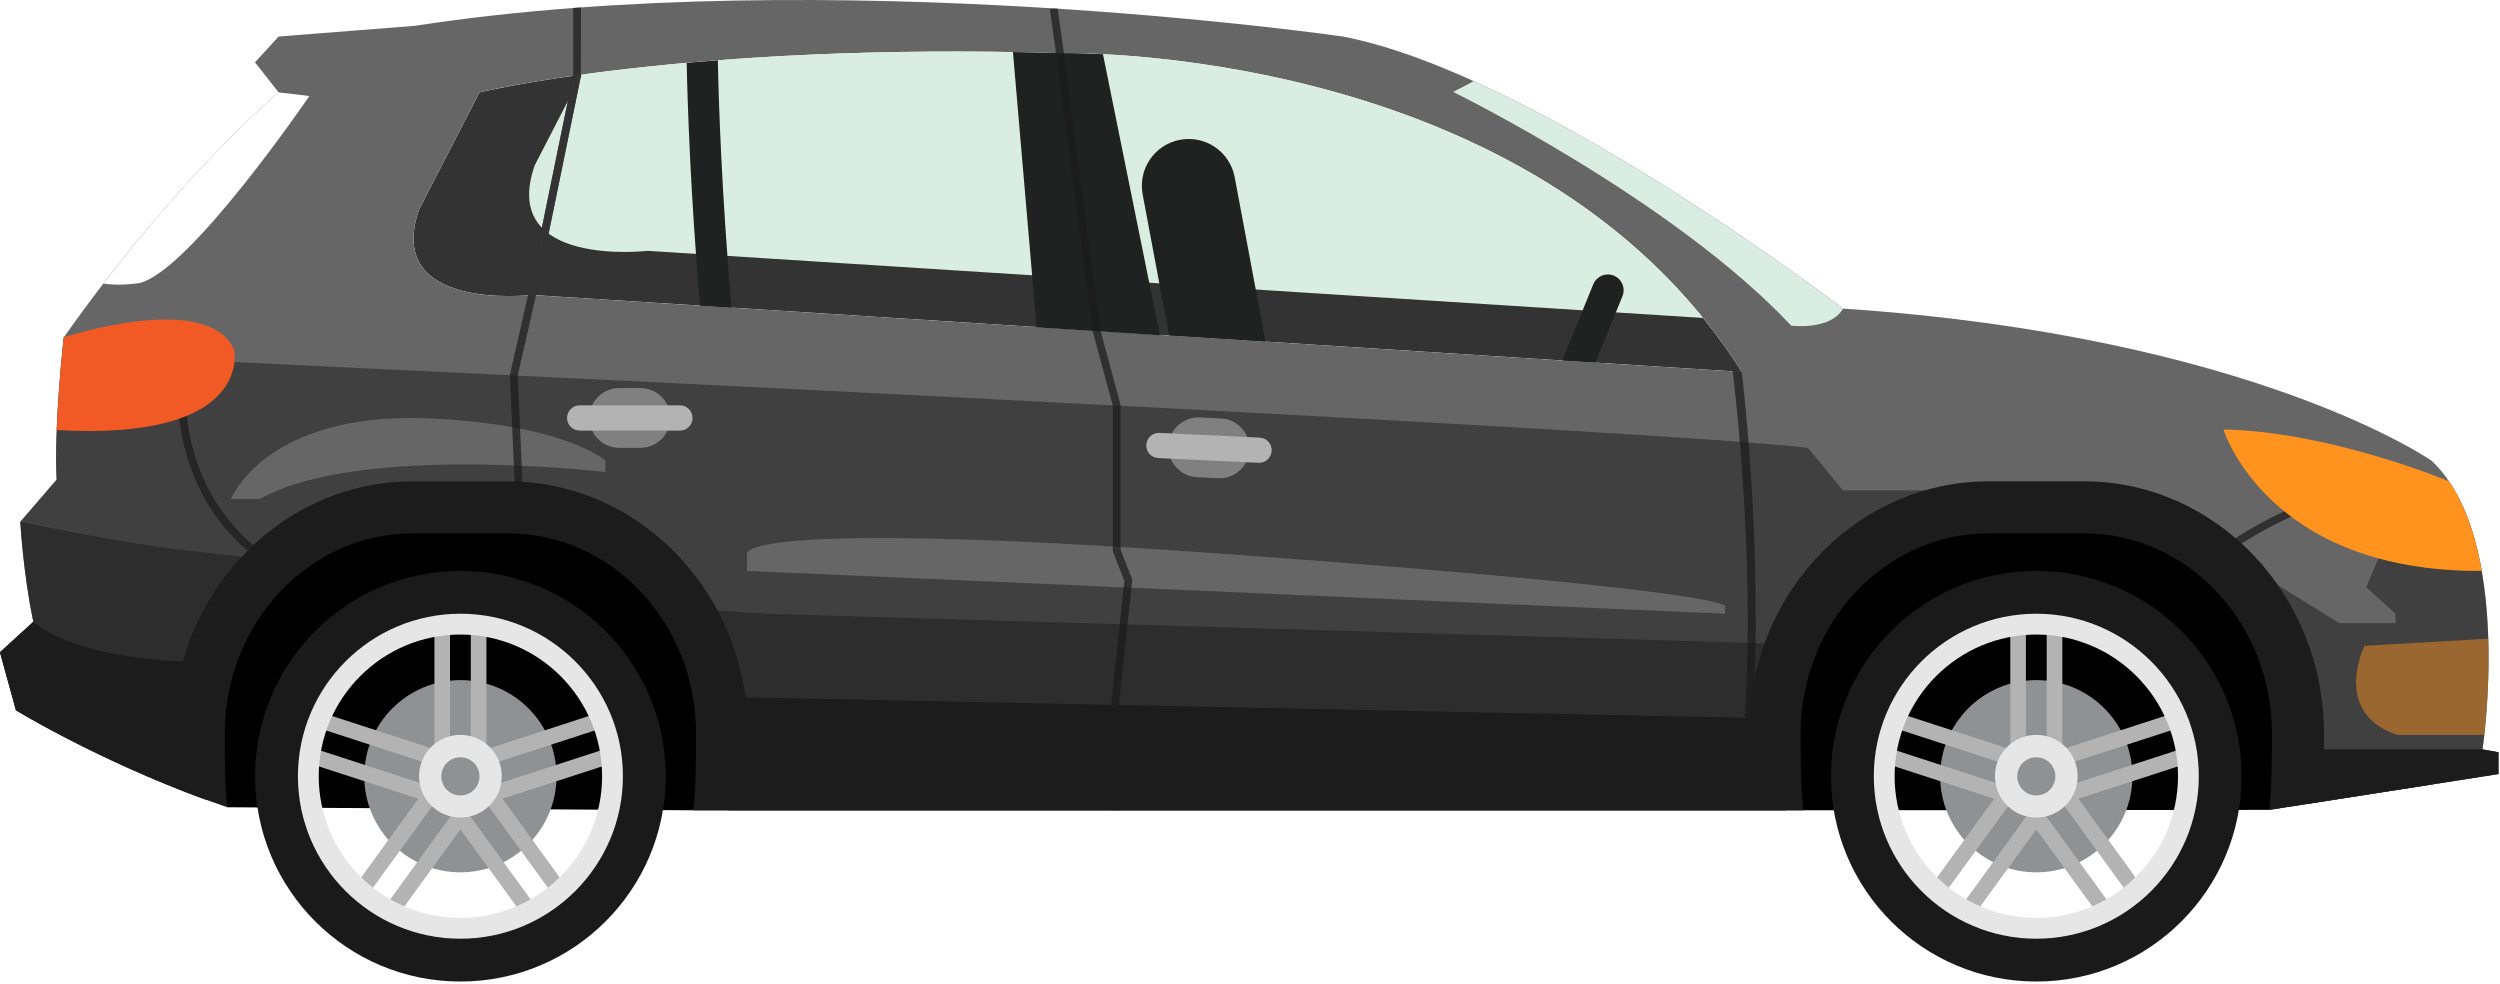 <svg width="569" height="224" viewBox="0 0 569 224" fill="none" xmlns="http://www.w3.org/2000/svg">
<path d="M51.73 183.73L157.778 184.424H410.475L516.459 184.328L553.856 178.484V107.783H266.933H33.154V128.324L51.73 183.73Z" fill="black"/>
<path d="M565.019 170.562C565.019 170.562 572.28 122.709 553.468 104.886C553.468 104.886 512.875 76.505 419.474 70.233C419.474 70.233 349.509 16.688 305.615 8.313C305.615 8.313 188.783 -8.644 94.395 5.878L63.417 8.313L58.036 14.183L63.417 21.032C63.417 21.032 40.425 40.109 14.501 76.796C14.501 76.796 12.214 97.296 12.874 109.177L4.623 118.748C4.623 118.748 5.283 130.628 7.593 141.52L0.003 148.451L3.633 161.651C3.633 161.651 22.147 172.977 46.781 181.981C44.838 110.39 103.943 115.972 103.943 115.972C103.943 115.972 166.111 111.991 165.758 184.423H406.273H406.386C403.014 110.257 463.463 115.972 463.463 115.972C463.463 115.972 524.768 112.059 525.265 182.951L568.651 176.173V171.223L565.019 170.562Z" fill="#666666"/>
<g opacity="0.5">
<path d="M525.264 182.952L568.65 176.174V171.224L565.019 170.563C565.019 170.563 570.617 133.652 559.236 112.591L547.791 111.623L538.565 133.659L545.228 139.682V141.825H532.416L513.268 129.939L497.038 124.449C511.425 132.911 525.031 149.704 525.264 182.952Z" fill="#1A1A1A"/>
<path d="M12.873 109.177L4.622 118.748C4.622 118.748 5.282 130.628 7.592 141.52L0.002 148.451L3.632 161.651C3.632 161.651 22.146 172.977 46.78 181.981C44.837 110.39 103.942 115.972 103.942 115.972C103.942 115.972 166.11 111.991 165.757 184.423H406.272H406.385C403.013 110.257 463.462 115.972 463.462 115.972C463.462 115.972 467.592 115.711 473.71 116.558L459.118 111.622H419.473L411.472 101.927C377.138 97.87 117.833 85.491 117.833 85.491L53.411 82.411L14.499 76.794C14.499 76.794 12.214 97.295 12.873 109.177Z" fill="#1A1A1A"/>
</g>
<path d="M392.627 139.683L170.023 129.939V126.143C170.023 126.143 165.331 117.932 278.146 126.027C278.677 126.065 279.211 126.105 279.747 126.143C394.206 134.432 392.628 137.929 392.628 137.929V139.683H392.627Z" fill="#666666"/>
<path d="M137.783 104.734V107.436C137.783 107.436 81.71 100.786 59.149 113.569H52.579C52.579 113.569 59.713 95.294 93.177 95.126C93.177 95.126 123.733 94.958 137.783 104.734Z" fill="#666666"/>
<path d="M104.79 129.938C78.981 129.938 58.06 150.859 58.06 176.667C58.06 202.476 78.981 223.397 104.79 223.397C130.599 223.397 151.521 202.475 151.521 176.667C151.521 150.859 130.599 129.938 104.79 129.938ZM104.79 211.338C85.642 211.338 70.119 195.817 70.119 176.667C70.119 157.519 85.642 141.997 104.79 141.997C123.938 141.997 139.462 157.519 139.462 176.667C139.462 195.817 123.938 211.338 104.79 211.338Z" fill="#1A1A1A"/>
<path d="M126.665 176.667C126.665 188.75 116.872 198.544 104.79 198.544C92.708 198.544 82.915 188.75 82.915 176.667C82.915 164.586 92.708 154.793 104.79 154.793C116.872 154.793 126.665 164.586 126.665 176.667Z" fill="#8F9193"/>
<path d="M107.665 186.665L104.791 182.711L101.917 186.665L87.294 206.792C88.326 207.393 89.393 207.942 90.49 208.437L104.791 188.753L119.092 208.437C120.189 207.943 121.255 207.392 122.288 206.792L107.665 186.665Z" fill="#B3B3B3"/>
<path d="M71.797 165.471L97.773 173.911L102.423 175.424V170.534V142.919H107.159V170.534V175.424L111.809 173.911L137.784 165.471C137.401 164.341 136.962 163.238 136.469 162.163L110.712 170.534V142.337C108.787 142.008 106.811 141.825 104.792 141.825C102.772 141.825 100.797 142.008 98.872 142.337V170.534L73.114 162.163C72.62 163.238 72.18 164.341 71.797 165.471Z" fill="#B3B3B3"/>
<path d="M138.998 170.057L113.271 178.417L108.622 179.927L111.496 183.882L126.211 204.137C127.15 203.404 128.049 202.624 128.906 201.802L114.37 181.793L139.493 173.632C139.387 172.421 139.223 171.23 138.998 170.057Z" fill="#B3B3B3"/>
<path d="M83.369 204.135L98.084 183.882L100.958 179.927L96.309 178.417L70.582 170.057C70.358 171.229 70.192 172.421 70.088 173.631L95.211 181.793L80.675 201.802C81.532 202.624 82.431 203.403 83.369 204.135Z" fill="#B3B3B3"/>
<path d="M104.79 213.651C84.397 213.651 67.806 197.059 67.806 176.667C67.806 156.275 84.397 139.683 104.79 139.683C125.183 139.683 141.774 156.276 141.774 176.667C141.775 197.06 125.184 213.651 104.79 213.651ZM104.79 144.42C87.009 144.42 72.542 158.885 72.542 176.667C72.542 194.449 87.009 208.916 104.79 208.916C122.572 208.916 137.038 194.449 137.038 176.667C137.039 158.885 122.572 144.42 104.79 144.42Z" fill="#E6E6E6"/>
<path d="M114.198 176.667C114.198 181.863 109.986 186.074 104.79 186.074C99.594 186.074 95.382 181.863 95.382 176.667C95.382 171.472 99.594 167.258 104.79 167.258C109.987 167.258 114.198 171.472 114.198 176.667Z" fill="#E6E6E6"/>
<path d="M109.135 176.702C109.135 179.099 107.19 181.047 104.791 181.047C102.392 181.047 100.447 179.1 100.447 176.702C100.447 174.304 102.392 172.358 104.791 172.358C107.189 172.358 109.135 174.304 109.135 176.702Z" fill="#8F9193"/>
<path d="M463.461 129.938C437.652 129.938 416.731 150.859 416.731 176.667C416.731 202.476 437.653 223.397 463.461 223.397C489.271 223.397 510.192 202.475 510.192 176.667C510.192 150.859 489.27 129.938 463.461 129.938ZM463.461 211.338C444.315 211.338 428.79 195.817 428.79 176.667C428.79 157.519 444.314 141.997 463.461 141.997C482.609 141.997 498.133 157.519 498.133 176.667C498.133 195.817 482.609 211.338 463.461 211.338Z" fill="#1A1A1A"/>
<path d="M485.336 176.667C485.336 188.75 475.543 198.544 463.461 198.544C451.381 198.544 441.586 188.75 441.586 176.667C441.586 164.586 451.381 154.793 463.461 154.793C475.543 154.793 485.336 164.586 485.336 176.667Z" fill="#8F9193"/>
<path d="M466.336 186.665L463.461 182.711L460.588 186.665L445.964 206.792C446.999 207.393 448.065 207.942 449.16 208.437L463.461 188.753L477.762 208.437C478.86 207.943 479.924 207.392 480.958 206.792L466.336 186.665Z" fill="#B3B3B3"/>
<path d="M430.469 165.471L456.444 173.911L461.094 175.424V170.534V142.919H465.83V170.534V175.424L470.479 173.911L496.455 165.471C496.071 164.341 495.632 163.238 495.139 162.163L469.382 170.534V142.337C467.458 142.008 465.482 141.825 463.461 141.825C461.444 141.825 459.468 142.008 457.541 142.337V170.534L431.783 162.163C431.291 163.238 430.851 164.341 430.469 165.471Z" fill="#B3B3B3"/>
<path d="M497.669 170.057L471.943 178.417L467.294 179.927L470.167 183.882L484.883 204.137C485.821 203.404 486.719 202.624 487.577 201.802L473.041 181.793L498.164 173.632C498.06 172.421 497.893 171.23 497.669 170.057Z" fill="#B3B3B3"/>
<path d="M442.041 204.135L456.756 183.882L459.63 179.927L454.982 178.417L429.253 170.057C429.029 171.229 428.864 172.421 428.761 173.631L453.883 181.793L439.345 201.802C440.204 202.624 441.103 203.403 442.041 204.135Z" fill="#B3B3B3"/>
<path d="M463.461 213.651C443.068 213.651 426.478 197.059 426.478 176.667C426.478 156.275 443.069 139.683 463.461 139.683C483.854 139.683 500.447 156.276 500.447 176.667C500.447 197.06 483.854 213.651 463.461 213.651ZM463.461 144.42C445.68 144.42 431.215 158.885 431.215 176.667C431.215 194.449 445.68 208.916 463.461 208.916C481.243 208.916 495.711 194.449 495.711 176.667C495.711 158.885 481.243 144.42 463.461 144.42Z" fill="#E6E6E6"/>
<path d="M472.87 176.667C472.87 181.863 468.658 186.074 463.461 186.074C458.267 186.074 454.055 181.863 454.055 176.667C454.055 171.472 458.267 167.258 463.461 167.258C468.658 167.258 472.87 171.472 472.87 176.667Z" fill="#E6E6E6"/>
<path d="M467.805 176.702C467.805 179.099 465.861 181.047 463.46 181.047C461.063 181.047 459.118 179.1 459.118 176.702C459.118 174.304 461.062 172.358 463.46 172.358C465.861 172.358 467.805 174.304 467.805 176.702Z" fill="#8F9193"/>
<path d="M63.417 21.031C63.417 21.031 45.535 35.875 23.531 64.54C27.179 65.143 31.642 64.445 31.642 64.445C43.112 61.897 70.421 21.844 70.421 21.844L63.417 21.031Z" fill="white"/>
<path d="M330.734 20.921C330.734 20.921 380.718 45.418 407.691 74.123C407.691 74.123 416.657 75.253 419.474 70.234C419.474 70.234 375.513 36.594 335.422 18.471L330.734 20.921Z" fill="#DAEDE2"/>
<path d="M396.431 84.643L121.1 67.126C121.1 67.126 87.29 71.083 95.382 47.702L109.134 21.032C109.134 21.032 156.165 9.58 241.239 12.092C241.239 12.092 348.952 9.465 396.431 84.643Z" fill="white"/>
<path d="M396.431 84.643L121.1 67.126C121.1 67.126 87.29 71.083 95.382 47.702L109.134 21.032C109.134 21.032 156.165 9.58 241.239 12.092C241.239 12.092 348.952 9.465 396.431 84.643Z" fill="#DAEDE2"/>
<path d="M147.399 57.088C147.399 57.088 113.59 61.045 121.682 37.664L132.339 16.994C117.082 19.098 109.134 21.032 109.134 21.032L95.382 47.702C87.29 71.083 121.1 67.126 121.1 67.126L396.431 84.643C393.684 80.292 390.727 76.216 387.61 72.37L147.399 57.088Z" fill="#333333"/>
<path opacity="0.7" d="M130.457 1.823V17.042L120.234 66.929L116.048 85.331L117.453 117.088C118.039 117.195 118.638 117.316 119.247 117.447L117.834 85.491L121.97 67.303L132.216 17.309L132.229 1.693C131.639 1.738 131.048 1.777 130.457 1.823Z" fill="#1A1A1A"/>
<path d="M132.216 17.31V17.01C131.603 17.095 131.001 17.18 130.412 17.264L120.235 66.929L120.17 67.211C120.759 67.165 121.101 67.125 121.101 67.125L121.996 67.181L132.216 17.31Z" fill="#333333"/>
<path opacity="0.7" d="M64.747 128.969C38.636 114.318 42.343 85.194 42.388 84.874L40.629 84.627C40.582 84.956 36.729 114.932 63.386 130.246C63.836 129.808 64.289 129.381 64.747 128.969Z" fill="#1A1A1A"/>
<g opacity="0.7">
<path d="M398.877 163.437L397.106 163.318C399.655 125.923 394.361 84.589 394.312 84.182L396.432 84.643C396.482 85.05 401.438 125.871 398.877 163.437Z" fill="#1A1A1A"/>
</g>
<path opacity="0.7" d="M503.194 128.676C513.824 120.237 524.667 116.243 524.796 116.198L524.193 114.528C524.059 114.575 512.732 118.738 501.742 127.563C502.227 127.921 502.711 128.293 503.194 128.676Z" fill="#1A1A1A"/>
<path d="M538.17 146.985C538.17 146.985 530.56 162.094 545.554 167.257H565.436C565.918 162.894 566.616 154.658 566.331 145.356L566.329 145.357L538.17 146.985Z" fill="#FF931E" fill-opacity="0.47"/>
<path d="M159.336 69.58L166.506 70.042C164.216 43.731 163.567 23.124 163.385 13.713C160.942 13.902 158.575 14.099 156.292 14.302C156.486 23.911 157.142 44.032 159.336 69.58Z" fill="#202121"/>
<path d="M235.928 74.499L263.987 76.302L251.035 12.336C244.855 12.009 241.24 12.091 241.24 12.091C237.604 11.984 234.043 11.903 230.547 11.846L235.928 74.499Z" fill="#202121"/>
<path d="M12.896 97.88C57.884 100.457 53.279 79.588 53.279 79.588C47.181 65.985 14.5 76.795 14.5 76.795C14.5 76.795 13.31 87.47 12.894 97.878L12.896 97.88Z" fill="#F15A24"/>
<path d="M506.053 97.744C506.053 97.744 515.98 130.226 564.838 129.938H564.841C563.531 122.439 561.237 115.202 557.395 109.546C557.371 109.538 530.396 98.231 506.053 97.744Z" fill="#FF931E"/>
<path opacity="0.7" d="M252.881 184.424H254.655L254.652 160.531L257.721 131.99L255.05 125.122V92.212L250.485 75.262L242.12 11.969L240.722 1.981C240.418 1.962 240.119 1.941 239.814 1.922L238.939 2.045L240.361 12.209L248.749 75.611L253.275 92.332V125.458L255.911 132.233L252.883 160.437V184.424H252.881Z" fill="#1A1A1A"/>
<path d="M152.561 95.127C152.561 98.883 149.516 101.928 145.76 101.928H140.923C137.166 101.928 134.12 98.883 134.12 95.127C134.12 91.37 137.166 88.325 140.923 88.325H145.76C149.515 88.324 152.561 91.37 152.561 95.127Z" fill="#808080"/>
<path d="M157.625 95.127C157.625 96.713 156.339 97.999 154.754 97.999H131.928C130.342 97.999 129.056 96.713 129.056 95.127C129.056 93.541 130.342 92.255 131.928 92.255H154.754C156.339 92.255 157.625 93.541 157.625 95.127Z" fill="#B3B3B3"/>
<path d="M284.377 102.365C284.2 106.117 281.012 109.014 277.261 108.838L272.429 108.609C268.677 108.431 265.779 105.247 265.956 101.493C266.133 97.741 269.32 94.843 273.072 95.02L277.904 95.249C281.656 95.425 284.554 98.612 284.377 102.365Z" fill="#808080"/>
<path d="M289.435 102.604C289.36 104.188 288.014 105.412 286.43 105.337L263.63 104.259C262.046 104.183 260.822 102.839 260.898 101.254C260.973 99.671 262.318 98.446 263.902 98.522L286.702 99.599C288.287 99.674 289.51 101.018 289.435 102.604Z" fill="#B3B3B3"/>
<g opacity="0.5">
<path d="M406.272 184.424H406.385C405.658 168.422 407.907 156.143 411.873 146.719L174.265 139.683C169.508 139.477 161.927 138.835 152.735 137.929C160.423 148.069 165.861 162.859 165.756 184.424H406.272Z" fill="#1A1A1A"/>
<path d="M0.002 148.451L3.632 161.651C3.632 161.651 22.146 172.977 46.78 181.981C46.009 153.558 54.863 137.306 65.818 128.034C54.386 126.657 45.61 125.599 41.926 125.199C27.362 123.615 4.623 118.748 4.623 118.748C4.623 118.748 5.283 130.628 7.593 141.52L0.002 148.451Z" fill="#1A1A1A"/>
</g>
<path d="M568.65 171.224L565.019 170.563H528.926C528.932 169.351 528.933 168.141 528.933 166.933C528.933 135.291 504.428 109.548 474.305 109.548H452.617C423.634 109.548 399.858 133.389 398.105 163.38L169.693 158.722C165.887 130.956 143.101 109.548 115.633 109.548H93.944C69.235 109.548 48.316 126.875 41.593 150.569C33.437 150.195 15.974 148.567 7.59 141.521L0 148.452L3.63 161.652C3.63 161.652 3.653 161.667 3.686 161.686C3.707 161.699 3.743 161.721 3.774 161.74C3.798 161.756 3.819 161.766 3.849 161.785C3.916 161.826 3.999 161.876 4.096 161.933C4.101 161.935 4.105 161.939 4.111 161.941C4.197 161.992 4.301 162.055 4.41 162.119C4.441 162.139 4.471 162.155 4.505 162.176C4.614 162.24 4.739 162.314 4.869 162.39C4.906 162.412 4.943 162.433 4.981 162.455C5.126 162.541 5.283 162.631 5.451 162.728C5.482 162.747 5.515 162.766 5.547 162.785C5.731 162.89 5.926 163.004 6.135 163.125C6.153 163.133 6.171 163.145 6.189 163.154C11.314 166.09 23.72 172.86 39.521 179.197V179.201C39.631 179.246 39.746 179.289 39.857 179.334C39.909 179.354 39.959 179.375 40.01 179.395C40.017 179.399 40.024 179.402 40.032 179.405C40.747 179.69 41.469 179.974 42.196 180.257C42.225 180.267 42.253 180.279 42.282 180.289C42.294 180.296 42.306 180.299 42.318 180.303C42.553 180.395 42.793 180.485 43.029 180.576C43.505 180.759 43.98 180.941 44.462 181.123C44.486 181.133 44.51 181.141 44.533 181.15C44.693 181.21 44.856 181.269 45.017 181.329C45.35 181.455 45.684 181.577 46.019 181.703C46.272 181.795 46.523 181.891 46.777 181.983C46.777 181.981 46.777 181.98 46.777 181.977C48.404 182.573 50.049 183.16 51.727 183.731C51.166 178.533 51.158 172.868 51.158 166.934C51.158 141.781 70.314 121.39 93.944 121.39H115.633C139.263 121.39 158.42 141.781 158.42 166.934C158.42 173.132 158.417 179.038 157.776 184.425H161.716H165.756H169.673H398.577H406.27H406.383H410.473C409.833 179.038 409.828 173.132 409.828 166.934C409.828 141.781 428.984 121.39 452.615 121.39H474.303C497.933 121.39 517.09 141.781 517.09 166.934C517.09 173.095 517.087 178.969 516.456 184.33L526.51 182.76L568.648 176.176V171.224H568.65Z" fill="#1C1C1C"/>
<path d="M281.015 40.322C279.93 34.538 274.353 30.729 268.578 31.813C262.793 32.898 258.982 38.465 260.067 44.251L266.086 76.351L288.031 77.747L281.015 40.322Z" fill="#202121"/>
<path d="M363.128 82.523L369.274 67.406C370.022 65.571 369.14 63.477 367.303 62.731C365.465 61.981 363.374 62.867 362.626 64.702L355.573 82.043L363.128 82.523Z" fill="#202121"/>
</svg>
